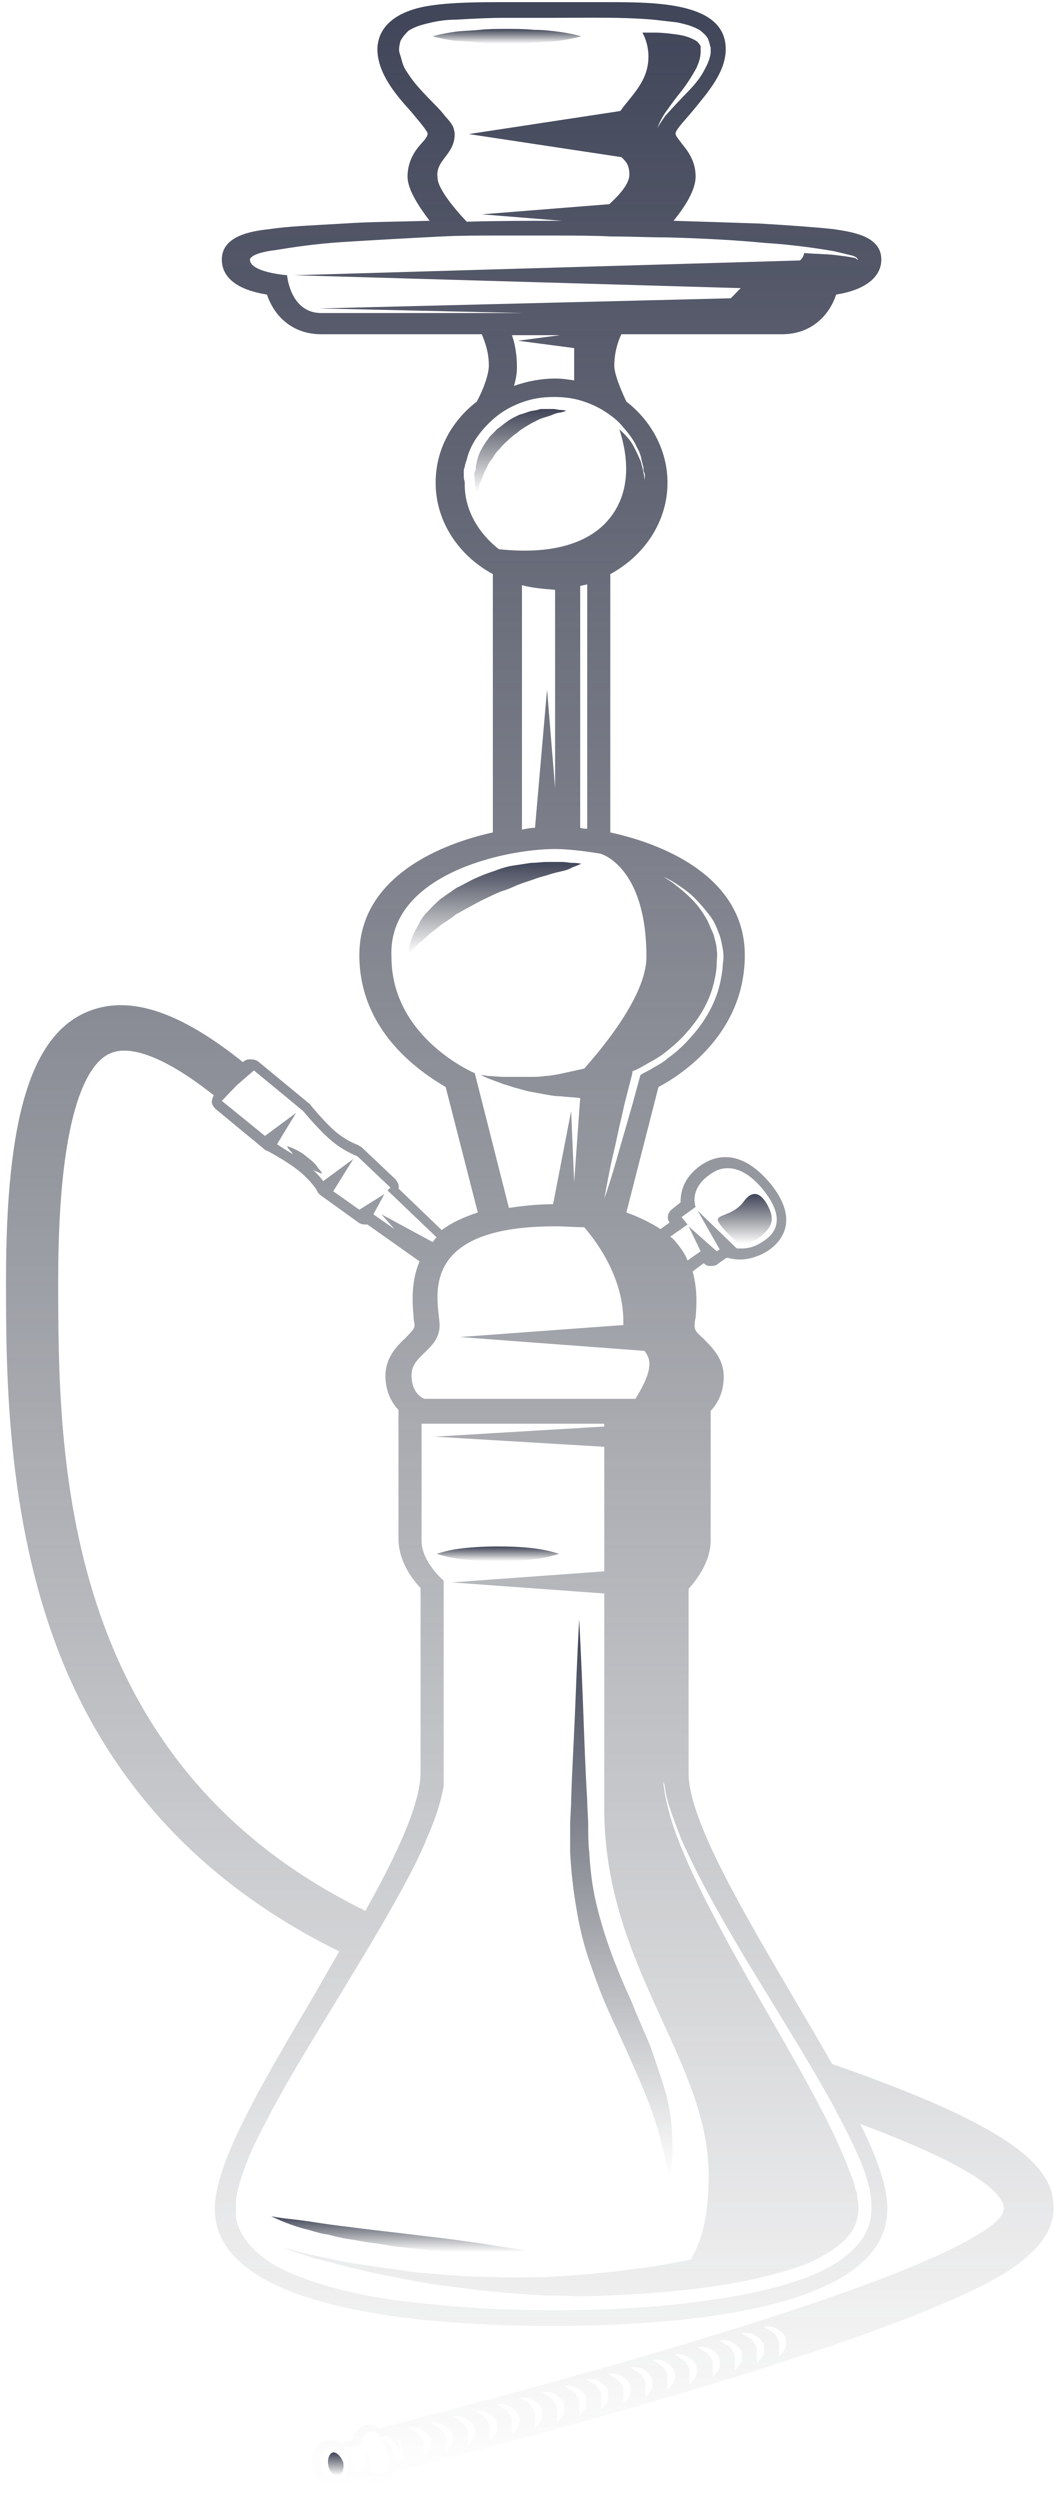 <svg width="105" height="249" viewBox="0 0 105 249" fill="none" xmlns="http://www.w3.org/2000/svg">
<path d="M82.898 205.586C81.698 203.473 80.398 201.267 79.098 199.062C74.198 190.7 68.598 181.327 68.598 176.641V158.263C69.498 157.253 70.798 155.507 70.798 153.393V140.529C71.498 139.794 72.098 138.691 72.098 137.129C72.098 135.291 70.898 134.188 70.098 133.361C69.398 132.718 69.198 132.534 69.198 132.075C69.198 131.891 69.198 131.616 69.298 131.248C69.398 130.145 69.498 128.399 68.998 126.654L70.098 125.827C70.298 126.01 70.498 126.102 70.698 126.102C70.798 126.102 70.798 126.102 70.898 126.102C71.198 126.102 71.398 126.01 71.598 125.827L72.398 125.275C72.798 125.367 73.198 125.459 73.698 125.459C74.698 125.459 75.798 125.091 76.698 124.448C77.698 123.713 79.798 121.6 76.698 117.832C75.298 116.178 73.798 115.259 72.298 115.259C71.398 115.259 70.598 115.535 69.798 116.086C67.998 117.373 67.798 118.843 67.798 119.762L66.998 120.405C66.498 120.773 66.398 121.324 66.698 121.783L65.798 122.427C64.798 121.783 63.698 121.232 62.398 120.773L65.598 108.276C68.198 106.897 74.198 102.762 74.198 95.136C74.198 87.876 67.098 84.293 60.798 82.915V57.186C64.198 55.348 66.498 51.948 66.498 48.089C66.498 44.873 64.898 41.932 62.398 40.002C61.798 38.716 61.198 37.246 61.198 36.419C61.198 35.04 61.598 33.938 61.898 33.294H77.898C80.798 33.294 82.598 31.457 83.298 29.343C86.198 28.884 87.798 27.597 87.798 25.852C87.798 23.462 84.798 23.095 82.998 22.819C81.298 22.635 78.798 22.452 75.698 22.268C72.998 22.176 70.098 22.084 67.098 21.992C68.598 20.154 69.298 18.684 69.298 17.581C69.298 16.019 68.498 15.009 67.898 14.274C67.498 13.722 67.298 13.538 67.298 13.263C67.398 12.803 68.398 11.793 68.998 11.057C70.498 9.22 72.298 7.198 72.298 4.901C72.298 0.214 65.398 0.214 60.398 0.214C59.598 0.214 58.698 0.214 57.898 0.214C56.998 0.214 55.998 0.214 54.998 0.214C53.998 0.214 53.098 0.214 52.098 0.214C51.198 0.214 50.398 0.214 49.598 0.214C46.498 0.214 44.098 0.306 42.198 0.674C38.198 1.501 37.598 3.706 37.598 4.901C37.598 7.198 39.298 9.311 40.898 11.057C41.498 11.793 42.398 12.803 42.598 13.263C42.598 13.538 42.498 13.722 41.998 14.274C41.398 14.917 40.598 16.019 40.598 17.581C40.598 18.684 41.398 20.154 42.798 21.992C39.798 22.084 36.898 22.084 34.198 22.268C31.098 22.452 28.598 22.544 26.898 22.819C25.098 23.003 22.098 23.462 22.098 25.852C22.098 27.689 23.698 28.884 26.598 29.343C27.298 31.457 29.098 33.294 31.998 33.294H47.998C48.298 34.03 48.698 35.04 48.698 36.419C48.698 37.246 48.198 38.716 47.498 40.002C44.998 41.932 43.398 44.781 43.398 48.089C43.398 51.948 45.698 55.348 49.098 57.186V82.915C42.898 84.293 35.798 87.876 35.798 95.136C35.798 102.762 41.898 106.806 44.398 108.276L47.598 120.773C46.198 121.232 44.998 121.783 43.998 122.519L39.698 118.384C39.798 118.016 39.598 117.74 39.398 117.465L36.098 114.34C35.998 114.249 35.798 114.157 35.698 114.065C35.698 114.065 34.598 113.697 33.498 112.778C32.298 111.768 30.898 110.022 30.898 110.022C30.898 109.93 30.798 109.93 30.698 109.838L25.798 105.795C25.598 105.611 25.298 105.519 24.998 105.519C24.998 105.519 24.998 105.519 24.898 105.519C24.598 105.519 24.398 105.611 24.198 105.795C17.898 100.741 12.898 99.087 8.798 100.741C3.098 103.038 0.598 111.308 0.598 127.481C0.598 136.853 0.598 152.474 6.698 166.625C11.998 178.846 21.098 188.127 33.798 194.376C32.898 195.938 31.998 197.5 31.098 199.062C25.898 207.883 21.398 215.51 21.398 220.013C21.398 230.12 42.398 231.683 54.898 231.683C67.398 231.683 88.398 230.212 88.398 220.013C88.398 217.807 87.398 214.959 85.698 211.559C93.798 214.591 99.598 217.532 99.998 219.829C100.098 220.564 99.198 221.575 97.398 222.586C85.698 229.845 39.698 241.331 37.798 241.882C37.598 241.698 37.198 241.515 36.798 241.515C36.098 241.515 35.298 241.974 35.098 243.077L33.898 243.352C33.698 243.169 33.298 243.077 32.898 243.077C31.998 243.077 31.098 243.72 31.098 245.282C31.098 246.569 31.998 248.039 33.398 248.039C33.798 248.039 34.398 247.855 34.998 247.212L36.198 246.752C36.498 247.028 36.998 247.304 37.698 247.304C38.598 247.304 39.098 246.752 39.298 246.201C43.298 245.19 87.898 233.98 100.198 226.353C103.698 224.148 105.298 221.759 104.898 219.186C104.498 214.683 97.598 210.732 82.898 205.586ZM31.198 227.272C29.898 226.812 28.698 226.353 27.498 225.71C26.398 225.067 25.298 224.24 24.498 223.137C24.098 222.586 23.798 222.034 23.598 221.299L23.498 220.748V220.288V220.105V220.013C23.498 219.921 23.498 219.921 23.498 219.921V219.829V219.369C23.598 218.175 23.998 216.98 24.398 215.878C25.198 213.672 26.298 211.743 27.298 209.813C29.398 205.954 31.598 202.462 33.598 199.154C35.598 195.846 37.398 192.905 38.898 190.241C40.398 187.576 41.698 185.187 42.498 183.165C43.398 181.144 43.898 179.49 44.098 178.387C44.198 178.111 44.198 177.836 44.198 177.652C44.198 177.468 44.198 177.284 44.198 177.101C44.198 176.825 44.198 176.641 44.198 176.641C44.198 166.625 44.198 157.436 44.198 157.436C44.198 157.436 41.998 155.599 41.998 153.485C41.998 151.923 41.998 145.307 41.998 141.815H55.098H60.198C60.198 141.907 60.198 141.999 60.198 142.091L43.298 143.102L60.198 144.112C60.198 146.961 60.198 151.464 60.198 156.517L44.998 157.62L60.198 158.723C60.198 165.706 60.198 173.609 60.198 180.133C60.198 195.938 70.598 205.127 70.598 216.705C70.598 220.472 69.998 223.137 68.798 225.067C68.698 225.067 68.498 225.158 68.398 225.158C66.998 225.434 65.498 225.71 63.998 225.894C62.498 226.077 60.898 226.353 59.298 226.445C57.698 226.629 55.998 226.721 54.398 226.812C52.798 226.812 51.098 226.904 49.498 226.812C47.898 226.812 46.298 226.721 44.698 226.629C43.198 226.445 41.698 226.445 40.298 226.169C38.898 225.985 37.598 225.802 36.298 225.618C35.098 225.434 33.898 225.25 32.898 224.975C31.898 224.791 30.998 224.607 30.298 224.423C28.898 224.056 28.098 223.872 28.098 223.872C28.098 223.872 28.898 224.148 30.298 224.607C30.998 224.883 31.898 225.067 32.898 225.342C33.898 225.618 34.998 225.894 36.198 226.169C37.398 226.445 38.798 226.721 40.198 226.996C41.598 227.272 43.098 227.548 44.698 227.731C46.298 227.915 47.898 228.191 49.498 228.283C51.098 228.466 52.798 228.558 54.498 228.65C55.498 228.65 56.498 228.65 57.498 228.742C62.098 228.65 66.698 228.375 71.098 227.731C73.698 227.364 76.298 226.812 78.698 226.077C79.898 225.71 81.098 225.25 82.098 224.607C83.098 224.056 84.098 223.321 84.698 222.494C85.298 221.667 85.598 220.656 85.498 219.553C85.498 219.278 85.398 219.002 85.398 218.726C85.398 218.451 85.298 218.175 85.198 217.991C85.098 217.44 84.898 216.888 84.698 216.429C83.898 214.316 82.998 212.386 81.998 210.456C79.998 206.597 77.898 203.013 75.998 199.705C72.198 193.089 69.198 187.484 67.598 183.349C66.798 181.327 66.398 179.582 66.198 178.479C66.198 178.203 66.098 177.928 66.098 177.744C66.098 177.56 66.098 177.376 66.098 177.192C66.098 176.917 66.098 176.733 66.098 176.733C66.098 176.733 66.098 176.917 66.098 177.192C66.098 177.376 66.098 177.56 66.198 177.744C66.198 177.928 66.298 178.203 66.298 178.479C66.498 179.582 67.098 181.236 67.898 183.257C68.798 185.279 69.998 187.668 71.498 190.333C72.998 192.997 74.798 196.03 76.798 199.246C78.798 202.554 80.998 206.046 83.098 209.905C84.098 211.835 85.198 213.856 85.998 215.97C86.198 216.521 86.398 217.072 86.498 217.624C86.598 217.899 86.698 218.175 86.698 218.542C86.798 218.818 86.798 219.186 86.798 219.461C86.898 220.656 86.598 222.126 85.798 223.137C84.998 224.24 83.898 225.067 82.798 225.71C81.598 226.353 80.398 226.904 79.098 227.272C76.598 228.099 73.898 228.65 71.298 229.018C65.998 229.845 60.498 230.12 54.998 230.12C49.498 230.12 44.098 229.753 38.698 229.018C36.298 228.65 33.698 228.099 31.198 227.272ZM25.298 106.622L30.198 110.665C30.198 110.665 31.698 112.503 32.998 113.605C34.298 114.708 35.598 115.167 35.598 115.167L38.898 118.292L38.598 118.567L43.498 123.254L43.398 123.346C43.298 123.437 43.198 123.621 43.098 123.713L37.998 120.956L39.298 122.427L37.198 120.956L38.298 118.935L35.798 120.497L33.198 118.659L35.198 115.443L32.198 117.648C31.998 117.373 31.698 117.005 31.198 116.546C31.298 116.546 31.298 116.638 31.398 116.638C31.798 116.821 32.098 116.913 32.098 116.913C32.098 116.913 31.998 116.638 31.698 116.362C31.498 115.994 31.098 115.627 30.598 115.259C30.198 114.892 29.698 114.616 29.298 114.432C28.898 114.249 28.598 114.157 28.598 114.157C28.598 114.157 28.698 114.432 28.998 114.708C29.098 114.8 29.098 114.892 29.198 114.984C28.598 114.616 27.998 114.249 27.598 113.973L29.498 110.849L26.398 113.146L22.098 109.654L23.598 108.092L25.298 106.622ZM50.998 33.386H55.298H55.798L51.598 33.938L57.198 34.673V37.889C56.598 37.797 55.998 37.705 55.298 37.705C53.898 37.705 52.498 37.981 51.198 38.44C51.398 37.797 51.498 37.154 51.498 36.602C51.498 35.316 51.298 34.213 50.998 33.386ZM24.898 25.852C24.898 25.852 24.898 25.76 24.998 25.668C25.098 25.576 25.198 25.484 25.398 25.392C25.798 25.208 26.498 25.024 27.298 24.933C28.998 24.657 31.298 24.289 34.198 24.106C37.098 23.922 40.398 23.738 43.998 23.554C45.798 23.462 47.698 23.462 49.498 23.462C51.398 23.462 53.298 23.462 55.198 23.462C57.098 23.462 58.998 23.462 60.898 23.554C62.798 23.554 64.598 23.646 66.398 23.646C69.998 23.738 73.398 23.922 76.198 24.198C79.098 24.381 81.498 24.749 83.098 25.024C83.898 25.208 84.598 25.392 84.998 25.484C85.198 25.576 85.398 25.668 85.398 25.76C85.498 25.852 85.498 25.943 85.498 25.943C85.498 25.943 85.498 25.852 85.398 25.852C85.298 25.76 85.198 25.668 84.998 25.668C84.598 25.576 83.898 25.484 83.098 25.392C82.298 25.3 81.298 25.3 80.098 25.208C80.098 25.392 79.998 25.668 79.698 25.943L29.298 27.414L73.798 28.7C73.398 29.068 73.098 29.435 72.798 29.711L31.798 30.722L52.198 31.181H49.498C43.398 31.181 34.098 31.181 31.998 31.181C28.898 31.181 28.598 27.414 28.598 27.414C28.598 27.414 24.898 27.138 24.898 25.852ZM45.298 13.355C45.298 13.355 45.298 13.171 45.198 12.803C45.098 12.436 44.798 12.068 44.298 11.517C43.898 10.966 43.298 10.414 42.598 9.679C41.898 8.944 41.198 8.209 40.498 7.106C40.298 6.83 40.198 6.555 40.098 6.279C39.998 5.912 39.898 5.544 39.798 5.268C39.698 4.901 39.798 4.441 39.898 4.074C40.098 3.706 40.398 3.339 40.698 3.063C41.398 2.604 42.198 2.42 42.998 2.236C43.798 2.052 44.598 1.96 45.398 1.96C46.998 1.868 48.598 1.777 50.298 1.777C51.898 1.777 53.598 1.777 55.298 1.777C58.598 1.777 61.898 1.685 65.098 1.96C65.898 2.052 66.698 2.144 67.498 2.236C68.298 2.42 69.098 2.604 69.798 3.063C70.098 3.339 70.498 3.614 70.598 4.074C70.698 4.258 70.698 4.533 70.798 4.717V4.993C70.798 5.176 70.798 5.176 70.798 5.268C70.698 6.003 70.398 6.555 70.098 7.106C69.498 8.209 68.698 8.944 67.998 9.679C67.298 10.414 66.798 10.966 66.298 11.517C65.898 12.068 65.598 12.528 65.498 12.803C65.398 13.171 65.398 13.355 65.398 13.355C65.398 13.355 65.398 13.171 65.498 12.803C65.598 12.436 65.798 11.976 66.198 11.333C66.598 10.782 67.098 10.047 67.698 9.311C68.298 8.576 68.898 7.657 69.398 6.739C69.598 6.279 69.798 5.728 69.798 5.176C69.798 5.085 69.798 4.993 69.798 4.993V4.717C69.798 4.625 69.798 4.533 69.698 4.441C69.598 4.258 69.398 4.074 69.198 3.982C68.698 3.706 68.098 3.522 67.398 3.431C66.698 3.339 65.998 3.247 65.198 3.247C64.798 3.247 64.398 3.247 63.998 3.247C64.298 3.798 64.598 4.625 64.598 5.636C64.598 8.117 62.898 9.495 61.798 11.057L46.698 13.355L61.898 15.652C62.298 16.019 62.698 16.387 62.698 17.398C62.698 18.317 61.698 19.419 60.698 20.338L47.998 21.349L55.998 21.992C55.798 21.992 55.698 21.992 55.498 21.992C52.898 21.992 49.698 21.992 46.498 22.084C45.098 20.614 43.598 18.684 43.598 17.765C43.298 15.928 45.298 15.468 45.298 13.355ZM66.098 104.968C66.898 104.325 67.698 103.681 68.398 102.854C69.798 101.292 70.798 99.546 71.198 97.525C71.298 97.065 71.398 96.514 71.398 96.055C71.398 95.595 71.498 95.044 71.398 94.584C71.398 94.125 71.198 93.574 71.098 93.114C70.898 92.655 70.698 92.195 70.498 91.736C69.998 90.817 69.398 89.99 68.598 89.255C68.198 88.887 67.798 88.52 67.398 88.244C66.998 87.876 66.498 87.601 66.098 87.325C67.098 87.785 67.998 88.428 68.798 89.071C69.598 89.806 70.298 90.633 70.898 91.46C71.198 91.92 71.398 92.379 71.598 92.93C71.798 93.39 71.898 93.941 71.998 94.493C72.098 95.044 72.098 95.503 71.998 96.055C71.998 96.606 71.898 97.065 71.798 97.617C71.398 99.73 70.298 101.66 68.898 103.222C68.198 104.049 67.398 104.784 66.498 105.427C66.098 105.795 65.598 106.07 65.098 106.346C64.698 106.622 64.198 106.806 63.798 107.081L62.998 110.022C62.698 111.032 62.398 112.135 62.098 113.146C61.798 114.157 61.498 115.259 61.198 116.27C60.898 117.281 60.598 118.292 60.198 119.394C60.398 118.292 60.598 117.281 60.798 116.27C60.998 115.259 61.298 114.157 61.498 113.146C61.698 112.135 61.998 111.032 62.198 110.022L62.998 106.897V106.714L63.198 106.622C63.698 106.438 64.098 106.162 64.598 105.887C65.298 105.519 65.698 105.243 66.098 104.968ZM57.798 82.455V58.38C57.998 58.288 58.298 58.288 58.498 58.196V82.547C58.298 82.547 58.098 82.547 57.798 82.455ZM46.198 47.078C46.198 46.894 46.198 46.71 46.298 46.526C46.298 46.343 46.398 46.067 46.498 45.791C46.598 45.332 46.798 44.781 47.098 44.229C47.398 43.678 47.798 43.127 48.298 42.575C48.798 42.024 49.398 41.473 50.098 41.013C50.798 40.554 51.598 40.186 52.498 39.91C53.398 39.635 54.298 39.543 55.198 39.543C56.098 39.543 56.998 39.635 57.898 39.91C58.798 40.186 59.598 40.554 60.298 41.013C60.998 41.473 61.598 41.932 62.098 42.575C62.598 43.127 62.998 43.678 63.298 44.229C63.398 44.505 63.598 44.781 63.698 45.056C63.798 45.332 63.898 45.608 63.898 45.791C63.998 46.067 63.998 46.251 64.098 46.526C64.098 46.71 64.098 46.986 64.198 47.078C64.298 47.445 64.198 47.721 64.198 47.905C64.198 48.089 64.198 48.181 64.198 48.181C64.198 48.181 64.198 48.089 64.198 47.905C64.198 47.721 64.198 47.445 64.098 47.078C64.098 46.894 63.998 46.71 63.998 46.526C63.898 46.343 63.898 46.067 63.798 45.883C63.598 45.424 63.398 44.964 63.098 44.413C62.798 43.862 62.398 43.402 61.798 42.851L61.698 42.759C62.298 44.597 63.398 49.008 60.198 52.224C57.198 55.164 52.298 54.98 49.698 54.705C47.698 53.142 46.298 50.845 46.298 48.272C46.298 48.272 46.298 48.181 46.298 47.997C46.198 47.721 46.198 47.445 46.198 47.078ZM55.298 58.748V78.504L54.498 68.672L53.298 82.455C52.898 82.455 52.398 82.547 51.998 82.639V58.288C52.998 58.564 54.098 58.656 55.298 58.748ZM55.298 84.569C56.498 84.569 58.098 84.752 59.798 85.028C59.798 85.028 64.398 86.222 64.398 95.32C64.398 99.363 59.498 104.968 58.198 106.438C57.398 106.622 56.498 106.806 55.698 106.989C55.198 107.081 54.698 107.173 54.298 107.173C53.798 107.265 53.298 107.265 52.898 107.265C52.398 107.265 51.998 107.265 51.598 107.265C51.198 107.265 50.798 107.265 50.398 107.265C49.598 107.265 48.998 107.173 48.598 107.173C48.198 107.081 47.898 107.081 47.898 107.081C47.898 107.081 48.098 107.173 48.498 107.357C48.898 107.541 49.498 107.724 50.198 108C50.598 108.092 50.998 108.276 51.398 108.368C51.798 108.46 52.298 108.643 52.798 108.735C53.298 108.827 53.798 108.919 54.298 109.011C54.798 109.103 55.298 109.195 55.898 109.195C56.498 109.287 57.198 109.287 57.798 109.378L57.198 117.74L56.898 110.665L55.098 119.946C53.498 119.946 51.998 120.129 50.698 120.313L47.298 106.897C47.298 106.897 38.998 103.406 38.998 95.32C38.598 87.141 50.198 84.569 55.298 84.569ZM55.298 122.151C56.398 122.151 57.298 122.243 58.198 122.243C59.798 124.081 62.098 127.572 62.098 131.616C62.098 131.799 62.098 131.891 62.098 131.983L45.798 133.178L64.198 134.556C64.498 134.924 64.698 135.383 64.698 135.842C64.698 137.037 63.798 138.507 63.298 139.334H55.398H42.298C42.298 139.334 40.998 138.967 40.998 136.945C40.998 134.924 43.798 134.464 43.798 131.983C43.698 129.594 41.298 122.151 55.298 122.151ZM68.498 121.967L67.898 121.232L69.298 120.221C69.298 120.221 68.598 118.475 70.698 117.005C71.298 116.546 71.898 116.362 72.498 116.362C73.898 116.362 75.098 117.373 75.998 118.475C77.198 119.946 78.298 122.059 76.198 123.529C75.298 124.173 74.598 124.356 73.898 124.356C73.698 124.356 73.498 124.356 73.398 124.356L69.498 120.589L71.698 124.448L71.398 124.632L68.598 122.151L69.798 124.632L68.498 125.551C68.198 124.816 67.698 124.081 66.998 123.346C66.898 123.254 66.798 123.254 66.798 123.162L68.498 121.967ZM5.798 127.481C5.798 109.654 9.098 105.611 11.098 104.876C13.198 104.049 16.798 105.519 21.298 109.103C21.198 109.287 21.098 109.562 21.098 109.746C21.098 110.022 21.298 110.297 21.498 110.481L26.398 114.524C26.498 114.616 26.498 114.616 26.598 114.616C26.598 114.616 28.698 115.719 29.898 116.73C30.998 117.648 31.598 118.567 31.598 118.659C31.698 118.843 31.798 118.935 31.898 119.027L35.598 121.692C35.798 121.875 36.098 121.967 36.298 121.967C36.398 121.967 36.498 121.967 36.598 121.967L41.798 125.643C40.898 127.756 41.098 129.87 41.198 131.156C41.198 131.524 41.298 131.799 41.298 131.983C41.298 132.351 41.098 132.534 40.398 133.27C39.598 134.005 38.398 135.199 38.398 137.037C38.398 138.599 38.998 139.702 39.698 140.437V153.301C39.698 155.415 40.998 157.253 41.898 158.171V176.549C41.898 179.673 39.498 184.819 36.398 190.333C5.798 175.355 5.798 144.756 5.798 127.481ZM36.898 246.109C36.898 246.017 36.898 246.017 36.898 245.925C36.898 245.65 36.898 245.282 36.798 244.915C36.698 244.547 36.598 244.271 36.398 244.088C36.198 243.904 36.098 243.812 36.098 243.812C36.098 243.812 36.198 243.904 36.298 244.179C36.398 244.363 36.498 244.731 36.398 245.006C36.398 245.282 36.298 245.65 36.198 245.833C36.098 246.017 36.098 246.109 36.098 246.109L35.198 246.385C35.198 246.109 35.198 245.742 35.098 245.466C34.998 245.006 34.798 244.639 34.498 244.363C34.298 244.088 34.098 243.996 34.098 243.996C34.098 243.996 34.298 244.179 34.398 244.455C34.598 244.731 34.698 245.098 34.698 245.466C34.698 245.833 34.598 246.293 34.498 246.569C34.398 246.752 34.398 246.936 34.298 246.936C34.098 247.12 33.798 247.212 33.598 247.212C32.798 247.212 31.998 246.201 31.998 245.19C31.998 244.271 32.498 243.72 33.098 243.72C33.698 243.72 33.898 244.088 33.898 244.088L35.998 243.536C35.998 242.617 36.498 242.158 36.998 242.158C37.598 242.158 37.898 242.801 37.898 242.801L38.398 242.617C38.498 242.617 38.498 242.709 38.598 242.709C38.798 242.801 39.098 242.985 39.298 243.261C39.498 243.536 39.698 243.812 39.698 244.088C39.798 244.363 39.798 244.547 39.798 244.547C39.798 244.547 39.798 244.363 39.798 244.088C39.798 243.812 39.698 243.444 39.598 243.077C39.598 242.985 39.498 242.893 39.498 242.801C39.798 243.077 39.998 243.352 40.098 243.904C40.298 244.731 39.898 245.19 39.898 245.19L39.498 245.282C39.298 243.628 37.998 242.893 37.998 242.893C37.998 242.893 38.798 244.363 38.798 245.374V245.466C38.798 245.742 38.598 246.385 37.798 246.385C37.398 246.477 37.098 246.293 36.898 246.109ZM42.898 243.628C42.898 243.904 42.798 244.088 42.598 244.271C42.498 244.455 42.398 244.547 42.298 244.639C42.198 244.731 42.198 244.731 42.198 244.731C42.198 244.731 42.198 244.639 42.198 244.547C42.198 244.455 42.198 244.271 42.198 244.088C42.198 243.996 42.198 243.904 42.198 243.812C42.198 243.72 42.198 243.628 42.198 243.536C42.198 243.444 42.198 243.352 42.198 243.261C42.198 243.169 42.098 243.077 42.098 242.985C41.998 242.801 41.898 242.709 41.798 242.525C41.698 242.434 41.498 242.25 41.298 242.158C40.998 241.974 40.698 241.79 40.698 241.79C40.698 241.79 40.998 241.698 41.398 241.79C41.598 241.79 41.898 241.882 42.098 242.066C42.198 242.158 42.398 242.25 42.498 242.342C42.598 242.434 42.698 242.617 42.798 242.709C42.898 242.893 42.898 242.985 42.898 243.169C42.898 243.352 42.898 243.536 42.898 243.628ZM45.098 243.169C45.098 243.444 44.998 243.628 44.798 243.812C44.698 243.996 44.598 244.088 44.498 244.179C44.398 244.271 44.398 244.271 44.398 244.271C44.398 244.271 44.398 244.179 44.398 244.088C44.398 243.996 44.398 243.812 44.398 243.628C44.398 243.536 44.398 243.444 44.398 243.352C44.398 243.261 44.398 243.169 44.398 243.077C44.398 242.985 44.398 242.893 44.398 242.801C44.398 242.709 44.298 242.617 44.298 242.525C44.198 242.342 44.098 242.25 43.998 242.066C43.898 241.974 43.698 241.79 43.498 241.698C43.198 241.515 42.898 241.331 42.898 241.331C42.898 241.331 43.198 241.239 43.598 241.331C43.798 241.331 44.098 241.423 44.298 241.607C44.398 241.698 44.598 241.79 44.698 241.882C44.798 241.974 44.898 242.158 44.998 242.25C45.098 242.434 45.098 242.525 45.098 242.709C45.098 242.893 45.098 242.985 45.098 243.169ZM47.298 242.525C47.298 242.801 47.198 242.985 46.998 243.169C46.898 243.352 46.798 243.444 46.698 243.536C46.598 243.628 46.598 243.628 46.598 243.628C46.598 243.628 46.598 243.536 46.598 243.444C46.598 243.352 46.598 243.169 46.598 242.985C46.598 242.893 46.598 242.801 46.598 242.709C46.598 242.617 46.598 242.525 46.598 242.434C46.598 242.342 46.598 242.25 46.598 242.158C46.598 242.066 46.498 241.974 46.498 241.882C46.398 241.698 46.298 241.607 46.198 241.423C46.098 241.331 45.898 241.147 45.698 241.055C45.398 240.871 45.098 240.688 45.098 240.688C45.098 240.688 45.398 240.596 45.798 240.688C45.998 240.688 46.298 240.78 46.498 240.963C46.598 241.055 46.798 241.147 46.898 241.239C46.998 241.331 47.098 241.515 47.198 241.607C47.298 241.79 47.298 241.882 47.298 242.066C47.298 242.25 47.298 242.342 47.298 242.525ZM49.498 241.974C49.498 242.25 49.398 242.434 49.198 242.617C49.098 242.801 48.998 242.893 48.898 242.985C48.798 243.077 48.798 243.077 48.798 243.077C48.798 243.077 48.798 242.985 48.798 242.893C48.798 242.801 48.798 242.617 48.798 242.434C48.798 242.342 48.798 242.25 48.798 242.158C48.798 242.066 48.798 241.974 48.798 241.882C48.798 241.79 48.798 241.698 48.798 241.607C48.798 241.515 48.698 241.423 48.698 241.331C48.598 241.147 48.498 241.055 48.398 240.871C48.298 240.78 48.098 240.596 47.898 240.504C47.598 240.32 47.298 240.136 47.298 240.136C47.298 240.136 47.598 240.044 47.998 240.136C48.198 240.136 48.498 240.228 48.698 240.412C48.798 240.504 48.998 240.596 49.098 240.688C49.198 240.78 49.298 240.963 49.398 241.055C49.498 241.239 49.498 241.331 49.498 241.515C49.498 241.698 49.498 241.79 49.498 241.974ZM51.698 241.331C51.698 241.607 51.598 241.79 51.398 241.974C51.298 242.158 51.198 242.25 51.098 242.342C50.998 242.434 50.998 242.434 50.998 242.434C50.998 242.434 50.998 242.342 50.998 242.25C50.998 242.158 50.998 241.974 50.998 241.79C50.998 241.698 50.998 241.607 50.998 241.515C50.998 241.423 50.998 241.331 50.998 241.239C50.998 241.147 50.998 241.055 50.998 240.963C50.998 240.871 50.898 240.78 50.898 240.688C50.798 240.504 50.698 240.412 50.598 240.228C50.498 240.136 50.298 239.953 50.098 239.861C49.798 239.677 49.498 239.493 49.498 239.493C49.498 239.493 49.798 239.401 50.198 239.493C50.398 239.493 50.698 239.585 50.898 239.769C50.998 239.861 51.198 239.953 51.298 240.044C51.398 240.136 51.498 240.32 51.598 240.412C51.698 240.596 51.698 240.688 51.698 240.871C51.798 241.055 51.798 241.147 51.698 241.331ZM53.998 240.688C53.998 240.963 53.898 241.147 53.698 241.331C53.598 241.515 53.498 241.607 53.398 241.698C53.298 241.79 53.298 241.79 53.298 241.79C53.298 241.79 53.298 241.698 53.298 241.607C53.298 241.515 53.298 241.331 53.298 241.147C53.298 241.055 53.298 240.963 53.298 240.871C53.298 240.78 53.298 240.688 53.298 240.596C53.298 240.504 53.298 240.412 53.298 240.32C53.298 240.228 53.198 240.136 53.198 240.044C53.098 239.861 52.998 239.769 52.898 239.585C52.798 239.493 52.598 239.309 52.398 239.217C52.098 239.034 51.798 238.85 51.798 238.85C51.798 238.85 52.098 238.758 52.498 238.85C52.698 238.85 52.998 238.942 53.198 239.126C53.298 239.217 53.498 239.309 53.598 239.401C53.698 239.493 53.798 239.677 53.898 239.769C53.998 239.953 53.998 240.044 53.998 240.228C53.998 240.412 53.998 240.596 53.998 240.688ZM56.198 240.136C56.198 240.412 56.098 240.596 55.898 240.78C55.798 240.963 55.698 241.055 55.598 241.147C55.498 241.239 55.498 241.239 55.498 241.239C55.498 241.239 55.498 241.147 55.498 241.055C55.498 240.963 55.498 240.78 55.498 240.596C55.498 240.504 55.498 240.412 55.498 240.32C55.498 240.228 55.498 240.136 55.498 240.044C55.498 239.953 55.498 239.861 55.498 239.769C55.498 239.677 55.398 239.585 55.398 239.493C55.298 239.309 55.198 239.217 55.098 239.034C54.998 238.942 54.798 238.758 54.598 238.666C54.298 238.482 53.998 238.299 53.998 238.299C53.998 238.299 54.298 238.207 54.698 238.299C54.898 238.299 55.198 238.39 55.398 238.574C55.498 238.666 55.698 238.758 55.798 238.85C55.898 238.942 55.998 239.126 56.098 239.217C56.198 239.401 56.198 239.493 56.198 239.677C56.198 239.861 56.198 239.953 56.198 240.136ZM58.398 239.493C58.398 239.769 58.298 239.953 58.098 240.136C57.998 240.32 57.898 240.412 57.798 240.504C57.698 240.596 57.698 240.596 57.698 240.596C57.698 240.596 57.698 240.504 57.698 240.412C57.698 240.32 57.698 240.136 57.698 239.953C57.698 239.861 57.698 239.769 57.698 239.677C57.698 239.585 57.698 239.493 57.698 239.401C57.698 239.309 57.698 239.217 57.698 239.126C57.698 239.034 57.598 238.942 57.598 238.85C57.498 238.666 57.398 238.574 57.298 238.39C57.198 238.299 56.998 238.115 56.798 238.023C56.498 237.839 56.198 237.655 56.198 237.655C56.198 237.655 56.498 237.563 56.898 237.655C57.098 237.655 57.398 237.747 57.598 237.931C57.698 238.023 57.898 238.115 57.998 238.207C58.098 238.299 58.198 238.482 58.298 238.574C58.398 238.758 58.398 238.85 58.398 239.034C58.398 239.217 58.398 239.401 58.398 239.493ZM60.598 238.85C60.598 239.126 60.498 239.309 60.298 239.493C60.198 239.677 60.098 239.769 59.998 239.861C59.898 239.953 59.898 239.953 59.898 239.953C59.898 239.953 59.898 239.861 59.898 239.769C59.898 239.677 59.898 239.493 59.898 239.309C59.898 239.217 59.898 239.126 59.898 239.034C59.898 238.942 59.898 238.85 59.898 238.758C59.898 238.666 59.898 238.574 59.898 238.482C59.898 238.39 59.798 238.299 59.798 238.207C59.698 238.023 59.598 237.931 59.498 237.747C59.398 237.655 59.198 237.472 58.998 237.38C58.698 237.196 58.398 237.012 58.398 237.012C58.398 237.012 58.698 236.92 59.098 237.012C59.298 237.012 59.598 237.104 59.798 237.288C59.898 237.38 60.098 237.472 60.198 237.563C60.298 237.655 60.398 237.839 60.498 237.931C60.598 238.115 60.598 238.207 60.598 238.39C60.598 238.574 60.598 238.758 60.598 238.85ZM62.798 238.299C62.798 238.574 62.698 238.758 62.498 238.942C62.398 239.126 62.298 239.217 62.198 239.309C62.098 239.401 62.098 239.401 62.098 239.401C62.098 239.401 62.098 239.309 62.098 239.217C62.098 239.126 62.098 238.942 62.098 238.758C62.098 238.666 62.098 238.574 62.098 238.482C62.098 238.39 62.098 238.299 62.098 238.207C62.098 238.115 62.098 238.023 62.098 237.931C62.098 237.839 61.998 237.747 61.998 237.655C61.898 237.472 61.798 237.38 61.698 237.196C61.598 237.104 61.398 236.92 61.198 236.828C60.898 236.645 60.598 236.461 60.598 236.461C60.598 236.461 60.898 236.369 61.298 236.461C61.498 236.461 61.798 236.553 61.998 236.736C62.098 236.828 62.298 236.92 62.398 237.012C62.498 237.104 62.598 237.288 62.698 237.38C62.798 237.563 62.798 237.655 62.798 237.839C62.798 238.023 62.798 238.115 62.798 238.299ZM64.998 237.655C64.998 237.931 64.898 238.115 64.698 238.299C64.598 238.482 64.498 238.574 64.398 238.666C64.298 238.758 64.298 238.758 64.298 238.758C64.298 238.758 64.298 238.666 64.298 238.574C64.298 238.482 64.298 238.299 64.298 238.115C64.298 238.023 64.298 237.931 64.298 237.839C64.298 237.747 64.298 237.655 64.298 237.563C64.298 237.472 64.298 237.38 64.298 237.288C64.298 237.196 64.198 237.104 64.198 237.012C64.098 236.828 63.998 236.736 63.898 236.553C63.798 236.461 63.598 236.277 63.398 236.185C63.098 236.001 62.798 235.818 62.798 235.818C62.798 235.818 63.098 235.726 63.498 235.818C63.698 235.818 63.998 235.909 64.198 236.093C64.298 236.185 64.498 236.277 64.598 236.369C64.698 236.461 64.798 236.645 64.898 236.736C64.998 236.92 64.998 237.012 64.998 237.196C64.998 237.38 64.998 237.472 64.998 237.655ZM67.198 236.92C67.198 237.196 67.098 237.38 66.898 237.563C66.798 237.747 66.698 237.839 66.598 237.931C66.498 238.023 66.498 238.023 66.498 238.023C66.498 238.023 66.498 237.931 66.498 237.839C66.498 237.747 66.498 237.563 66.498 237.38C66.498 237.288 66.498 237.196 66.498 237.104C66.498 237.012 66.498 236.92 66.498 236.828C66.498 236.736 66.498 236.645 66.498 236.553C66.498 236.461 66.398 236.369 66.398 236.277C66.298 236.093 66.198 236.001 66.098 235.818C65.998 235.726 65.798 235.542 65.598 235.45C65.298 235.266 64.998 235.082 64.998 235.082C64.998 235.082 65.298 234.991 65.698 235.082C65.898 235.082 66.198 235.174 66.398 235.358C66.498 235.45 66.698 235.542 66.798 235.634C66.898 235.726 66.998 235.91 67.098 236.001C67.198 236.185 67.198 236.277 67.198 236.461C67.298 236.645 67.298 236.828 67.198 236.92ZM69.398 236.369C69.398 236.645 69.298 236.828 69.098 237.012C68.998 237.196 68.898 237.288 68.798 237.38C68.698 237.472 68.698 237.472 68.698 237.472C68.698 237.472 68.698 237.38 68.698 237.288C68.698 237.196 68.698 237.012 68.698 236.828C68.698 236.736 68.698 236.645 68.698 236.553C68.698 236.461 68.698 236.369 68.698 236.277C68.698 236.185 68.698 236.093 68.698 236.001C68.698 235.91 68.598 235.818 68.598 235.726C68.498 235.542 68.398 235.45 68.298 235.266C68.198 235.174 67.998 234.991 67.798 234.899C67.498 234.715 67.198 234.531 67.198 234.531C67.198 234.531 67.498 234.439 67.898 234.531C68.098 234.531 68.398 234.623 68.598 234.807C68.698 234.899 68.898 234.991 68.998 235.082C69.098 235.174 69.198 235.358 69.298 235.45C69.398 235.634 69.398 235.726 69.398 235.909C69.498 236.093 69.498 236.277 69.398 236.369ZM71.698 235.634C71.698 235.909 71.598 236.093 71.398 236.277C71.298 236.461 71.198 236.553 71.098 236.645C70.998 236.736 70.998 236.736 70.998 236.736C70.998 236.736 70.998 236.645 70.998 236.553C70.998 236.461 70.998 236.277 70.998 236.093C70.998 236.001 70.998 235.909 70.998 235.818C70.998 235.726 70.998 235.634 70.998 235.542C70.998 235.45 70.998 235.358 70.998 235.266C70.998 235.174 70.898 235.082 70.898 234.991C70.798 234.807 70.698 234.715 70.598 234.531C70.498 234.439 70.298 234.255 70.098 234.164C69.798 233.98 69.498 233.796 69.498 233.796C69.498 233.796 69.798 233.704 70.198 233.796C70.398 233.796 70.698 233.888 70.898 234.072C70.998 234.164 71.198 234.255 71.298 234.347C71.398 234.439 71.498 234.623 71.598 234.715C71.698 234.899 71.698 234.991 71.698 235.174C71.698 235.358 71.698 235.542 71.698 235.634ZM73.898 234.991C73.898 235.266 73.798 235.45 73.598 235.634C73.498 235.818 73.398 235.91 73.298 236.001C73.198 236.093 73.198 236.093 73.198 236.093C73.198 236.093 73.198 236.001 73.198 235.909C73.198 235.818 73.198 235.634 73.198 235.45C73.198 235.358 73.198 235.266 73.198 235.174C73.198 235.082 73.198 234.991 73.198 234.899C73.198 234.807 73.198 234.715 73.198 234.623C73.198 234.531 73.098 234.439 73.098 234.347C72.998 234.164 72.898 234.072 72.798 233.888C72.698 233.796 72.498 233.612 72.298 233.52C71.998 233.337 71.698 233.153 71.698 233.153C71.698 233.153 71.998 233.061 72.398 233.153C72.598 233.153 72.898 233.245 73.098 233.428C73.198 233.52 73.398 233.612 73.498 233.704C73.598 233.796 73.698 233.98 73.798 234.072C73.898 234.255 73.898 234.347 73.898 234.531C73.898 234.715 73.898 234.807 73.898 234.991ZM76.098 234.255C76.098 234.531 75.998 234.715 75.798 234.899C75.698 235.082 75.598 235.174 75.498 235.266C75.398 235.358 75.398 235.358 75.398 235.358C75.398 235.358 75.398 235.266 75.398 235.174C75.398 235.082 75.398 234.899 75.398 234.715C75.398 234.623 75.398 234.531 75.398 234.439C75.398 234.347 75.398 234.255 75.398 234.164C75.398 234.072 75.398 233.98 75.398 233.888C75.398 233.796 75.298 233.704 75.298 233.612C75.198 233.428 75.098 233.337 74.998 233.153C74.898 233.061 74.698 232.877 74.498 232.785C74.198 232.601 73.898 232.418 73.898 232.418C73.898 232.418 74.198 232.326 74.598 232.418C74.798 232.418 75.098 232.51 75.298 232.693C75.398 232.785 75.598 232.877 75.698 232.969C75.798 233.061 75.898 233.245 75.998 233.337C76.098 233.52 76.098 233.612 76.098 233.796C76.098 233.98 76.098 234.164 76.098 234.255ZM78.298 233.612C78.298 233.888 78.198 234.072 77.998 234.255C77.898 234.439 77.798 234.531 77.698 234.623C77.598 234.715 77.598 234.715 77.598 234.715C77.598 234.715 77.598 234.623 77.598 234.531C77.598 234.439 77.598 234.255 77.598 234.072C77.598 233.98 77.598 233.888 77.598 233.796C77.598 233.704 77.598 233.612 77.598 233.52C77.598 233.428 77.598 233.337 77.598 233.245C77.598 233.153 77.498 233.061 77.498 232.969C77.398 232.785 77.298 232.693 77.198 232.51C77.098 232.418 76.898 232.234 76.698 232.142C76.398 231.958 76.098 231.774 76.098 231.774C76.098 231.774 76.398 231.683 76.798 231.774C76.998 231.774 77.298 231.866 77.498 232.05C77.598 232.142 77.798 232.234 77.898 232.326C77.998 232.418 78.098 232.601 78.198 232.693C78.298 232.877 78.298 232.969 78.298 233.153C78.298 233.337 78.298 233.428 78.298 233.612Z" fill="url(#paint0_linear_309_15688)"/>
<path d="M55.998 86.774C56.398 86.682 56.698 86.59 56.998 86.406C57.498 86.222 57.898 86.039 57.898 86.039C57.898 86.039 57.598 85.947 56.998 85.947C56.698 85.947 56.398 85.855 55.898 85.855C55.698 85.855 55.498 85.855 55.198 85.855C54.998 85.855 54.698 85.855 54.498 85.855C53.998 85.855 53.498 85.947 52.898 85.947C52.298 86.039 51.698 86.131 51.098 86.223C50.498 86.314 49.898 86.498 49.198 86.774C48.598 86.958 47.898 87.233 47.298 87.509C46.698 87.785 46.098 88.152 45.498 88.428C45.198 88.612 44.998 88.795 44.698 88.979C44.398 89.163 44.198 89.347 43.898 89.531C43.398 89.99 42.998 90.358 42.598 90.817C42.198 91.185 41.898 91.644 41.698 92.103C41.198 92.93 40.898 93.665 40.798 94.217C40.698 94.768 40.698 95.044 40.698 95.044C40.698 95.044 40.898 94.768 41.298 94.401C41.498 94.217 41.698 93.941 41.998 93.757C42.298 93.482 42.598 93.206 42.898 92.93C43.298 92.655 43.598 92.379 44.098 92.011C44.498 91.736 44.998 91.46 45.398 91.093C45.898 90.817 46.398 90.541 46.898 90.266C47.398 89.99 47.898 89.714 48.498 89.439C49.098 89.163 49.598 88.887 50.198 88.704C50.798 88.52 51.298 88.244 51.798 88.06C52.298 87.877 52.898 87.693 53.398 87.509C53.898 87.325 54.398 87.233 54.898 87.05C55.198 86.958 55.598 86.866 55.998 86.774Z" fill="url(#paint1_linear_309_15688)"/>
<path d="M49.798 44.689C49.998 44.413 50.298 44.137 50.598 43.862C50.898 43.586 51.198 43.31 51.498 43.127C51.798 42.851 52.098 42.667 52.398 42.483C52.698 42.3 52.998 42.116 53.398 41.932C53.698 41.748 53.998 41.656 54.298 41.565C54.598 41.473 54.898 41.381 55.098 41.289C55.298 41.197 55.598 41.105 55.798 41.105C56.198 41.013 56.398 40.921 56.398 40.921C56.398 40.921 56.198 40.829 55.798 40.829C55.598 40.829 55.398 40.737 55.098 40.737C54.798 40.737 54.498 40.737 54.098 40.737C53.898 40.737 53.698 40.738 53.598 40.829C53.398 40.829 53.198 40.921 52.998 40.921C52.598 41.013 52.198 41.197 51.798 41.289C51.398 41.473 50.998 41.656 50.598 41.932C50.198 42.208 49.898 42.483 49.498 42.759C49.198 43.127 48.798 43.402 48.598 43.77C48.298 44.137 48.098 44.505 47.898 44.873C47.698 45.24 47.598 45.608 47.498 45.975C47.498 46.159 47.398 46.343 47.398 46.527C47.398 46.71 47.398 46.894 47.298 46.986C47.198 47.262 47.298 47.629 47.298 47.905C47.298 48.181 47.298 48.364 47.398 48.548C47.498 48.916 47.498 49.099 47.498 49.099C47.498 49.099 47.598 48.916 47.698 48.548C47.698 48.364 47.798 48.181 47.898 47.905C47.998 47.721 48.098 47.445 48.198 47.17C48.298 46.894 48.498 46.618 48.598 46.343C48.698 46.067 48.998 45.791 49.198 45.424C49.298 45.24 49.498 44.964 49.798 44.689Z" fill="url(#paint2_linear_309_15688)"/>
<path d="M47.798 4.258C48.698 4.349 49.598 4.349 50.498 4.349C51.398 4.349 52.398 4.349 53.198 4.258C54.098 4.166 54.898 4.166 55.598 4.074C56.998 3.89 57.898 3.614 57.898 3.614C57.898 3.614 56.998 3.339 55.598 3.155C54.898 3.063 54.098 2.971 53.198 2.971C52.298 2.879 51.398 2.879 50.498 2.879C49.598 2.879 48.598 2.879 47.798 2.971C46.898 3.063 46.098 3.063 45.398 3.155C43.998 3.339 43.098 3.614 43.098 3.614C43.098 3.614 43.998 3.89 45.398 4.074C46.098 4.074 46.898 4.166 47.798 4.258Z" fill="url(#paint3_linear_309_15688)"/>
<path d="M49.598 155.507C51.098 155.507 52.598 155.415 53.798 155.231C54.898 155.047 55.698 154.772 55.698 154.772C55.698 154.772 54.898 154.496 53.798 154.312C52.698 154.128 51.198 154.036 49.598 154.036C48.098 154.036 46.598 154.128 45.398 154.312C44.298 154.496 43.498 154.772 43.498 154.772C43.498 154.772 44.298 155.047 45.398 155.231C46.598 155.415 48.098 155.507 49.598 155.507Z" fill="url(#paint4_linear_309_15688)"/>
<path d="M48.198 223.504C47.598 223.413 46.998 223.321 46.298 223.229C45.598 223.137 44.898 223.045 44.198 222.953C42.698 222.769 41.098 222.586 39.598 222.402C37.998 222.218 36.398 222.034 34.998 221.85C33.498 221.667 32.098 221.483 30.998 221.299C29.798 221.115 28.798 221.023 28.098 220.932C27.398 220.84 26.998 220.748 26.998 220.748C26.998 220.748 27.398 220.932 27.998 221.207C28.698 221.483 29.598 221.85 30.798 222.126C31.398 222.31 31.998 222.494 32.698 222.586C33.398 222.769 34.098 222.953 34.798 223.045C35.498 223.137 36.298 223.321 37.098 223.413C37.898 223.504 38.698 223.688 39.498 223.78C41.098 223.964 42.698 224.148 44.198 224.24C45.698 224.331 47.098 224.331 48.298 224.331C49.498 224.331 50.498 224.24 51.198 224.24C51.898 224.24 52.298 224.148 52.298 224.148C52.298 224.148 51.898 224.056 51.198 223.964C50.398 223.872 49.398 223.688 48.198 223.504Z" fill="url(#paint5_linear_309_15688)"/>
<path d="M57.398 189.965C57.698 191.803 58.098 193.549 58.698 195.295C59.298 197.04 59.898 198.694 60.598 200.257C61.298 201.819 61.998 203.289 62.598 204.667C63.198 206.046 63.798 207.332 64.298 208.618C64.798 209.813 65.198 211.008 65.498 212.018C65.798 213.029 65.998 213.948 66.198 214.683C66.498 216.245 66.698 217.072 66.698 217.072C66.698 217.072 66.698 216.888 66.798 216.429C66.898 215.97 66.898 215.418 66.998 214.591C66.998 213.764 66.998 212.845 66.898 211.743C66.798 210.64 66.598 209.354 66.198 208.067C65.798 206.689 65.298 205.31 64.798 203.84C64.198 202.37 63.498 200.9 62.898 199.338C61.498 196.305 60.198 192.997 59.398 189.597C58.998 187.943 58.798 186.198 58.698 184.452C58.598 183.625 58.598 182.706 58.598 181.879C58.598 181.052 58.498 180.133 58.498 179.306C58.298 175.998 58.198 172.874 58.098 170.209C57.898 164.879 57.698 161.296 57.698 161.296C57.698 161.296 57.498 164.879 57.298 170.209C57.198 172.874 56.998 175.998 56.898 179.306C56.898 180.133 56.798 180.96 56.798 181.879C56.798 182.798 56.798 183.625 56.798 184.544C56.898 186.381 57.098 188.219 57.398 189.965Z" fill="url(#paint6_linear_309_15688)"/>
<path d="M73.598 123.897C73.598 123.897 74.998 123.897 75.898 123.07C76.798 122.243 77.198 121.6 76.598 120.313C75.998 119.027 75.098 118.292 74.098 119.67C73.098 121.048 71.498 120.957 71.498 121.508C71.598 122.151 73.598 123.897 73.598 123.897Z" fill="url(#paint7_linear_309_15688)"/>
<path d="M33.198 244.271C32.798 244.363 32.598 244.915 32.698 245.558C32.798 246.201 33.298 246.661 33.698 246.569C34.098 246.477 34.298 245.925 34.198 245.282C33.998 244.731 33.598 244.271 33.198 244.271Z" fill="url(#paint8_linear_309_15688)"/>
<defs>
<linearGradient id="paint0_linear_309_15688" x1="52.778" y1="0.214" x2="52.778" y2="248.039" gradientUnits="userSpaceOnUse">
<stop stop-color="#404559"/>
<stop offset="1" stop-color="#2E313A" stop-opacity="0"/>
</linearGradient>
<linearGradient id="paint1_linear_309_15688" x1="49.298" y1="85.855" x2="49.298" y2="95.044" gradientUnits="userSpaceOnUse">
<stop stop-color="#404559"/>
<stop offset="1" stop-color="#2E313A" stop-opacity="0"/>
</linearGradient>
<linearGradient id="paint2_linear_309_15688" x1="51.826" y1="40.737" x2="51.826" y2="49.099" gradientUnits="userSpaceOnUse">
<stop stop-color="#404559"/>
<stop offset="1" stop-color="#2E313A" stop-opacity="0"/>
</linearGradient>
<linearGradient id="paint3_linear_309_15688" x1="50.498" y1="2.879" x2="50.498" y2="4.349" gradientUnits="userSpaceOnUse">
<stop stop-color="#404559"/>
<stop offset="1" stop-color="#2E313A" stop-opacity="0"/>
</linearGradient>
<linearGradient id="paint4_linear_309_15688" x1="49.598" y1="154.036" x2="49.598" y2="155.507" gradientUnits="userSpaceOnUse">
<stop stop-color="#404559"/>
<stop offset="1" stop-color="#2E313A" stop-opacity="0"/>
</linearGradient>
<linearGradient id="paint5_linear_309_15688" x1="39.648" y1="220.748" x2="39.648" y2="224.331" gradientUnits="userSpaceOnUse">
<stop stop-color="#404559"/>
<stop offset="1" stop-color="#2E313A" stop-opacity="0"/>
</linearGradient>
<linearGradient id="paint6_linear_309_15688" x1="61.898" y1="161.296" x2="61.898" y2="217.072" gradientUnits="userSpaceOnUse">
<stop stop-color="#404559"/>
<stop offset="1" stop-color="#2E313A" stop-opacity="0"/>
</linearGradient>
<linearGradient id="paint7_linear_309_15688" x1="74.191" y1="118.929" x2="74.191" y2="123.897" gradientUnits="userSpaceOnUse">
<stop stop-color="#404559"/>
<stop offset="1" stop-color="#2E313A" stop-opacity="0"/>
</linearGradient>
<linearGradient id="paint8_linear_309_15688" x1="33.448" y1="244.271" x2="33.448" y2="246.58" gradientUnits="userSpaceOnUse">
<stop stop-color="#404559"/>
<stop offset="1" stop-color="#2E313A" stop-opacity="0"/>
</linearGradient>
</defs>
</svg>
